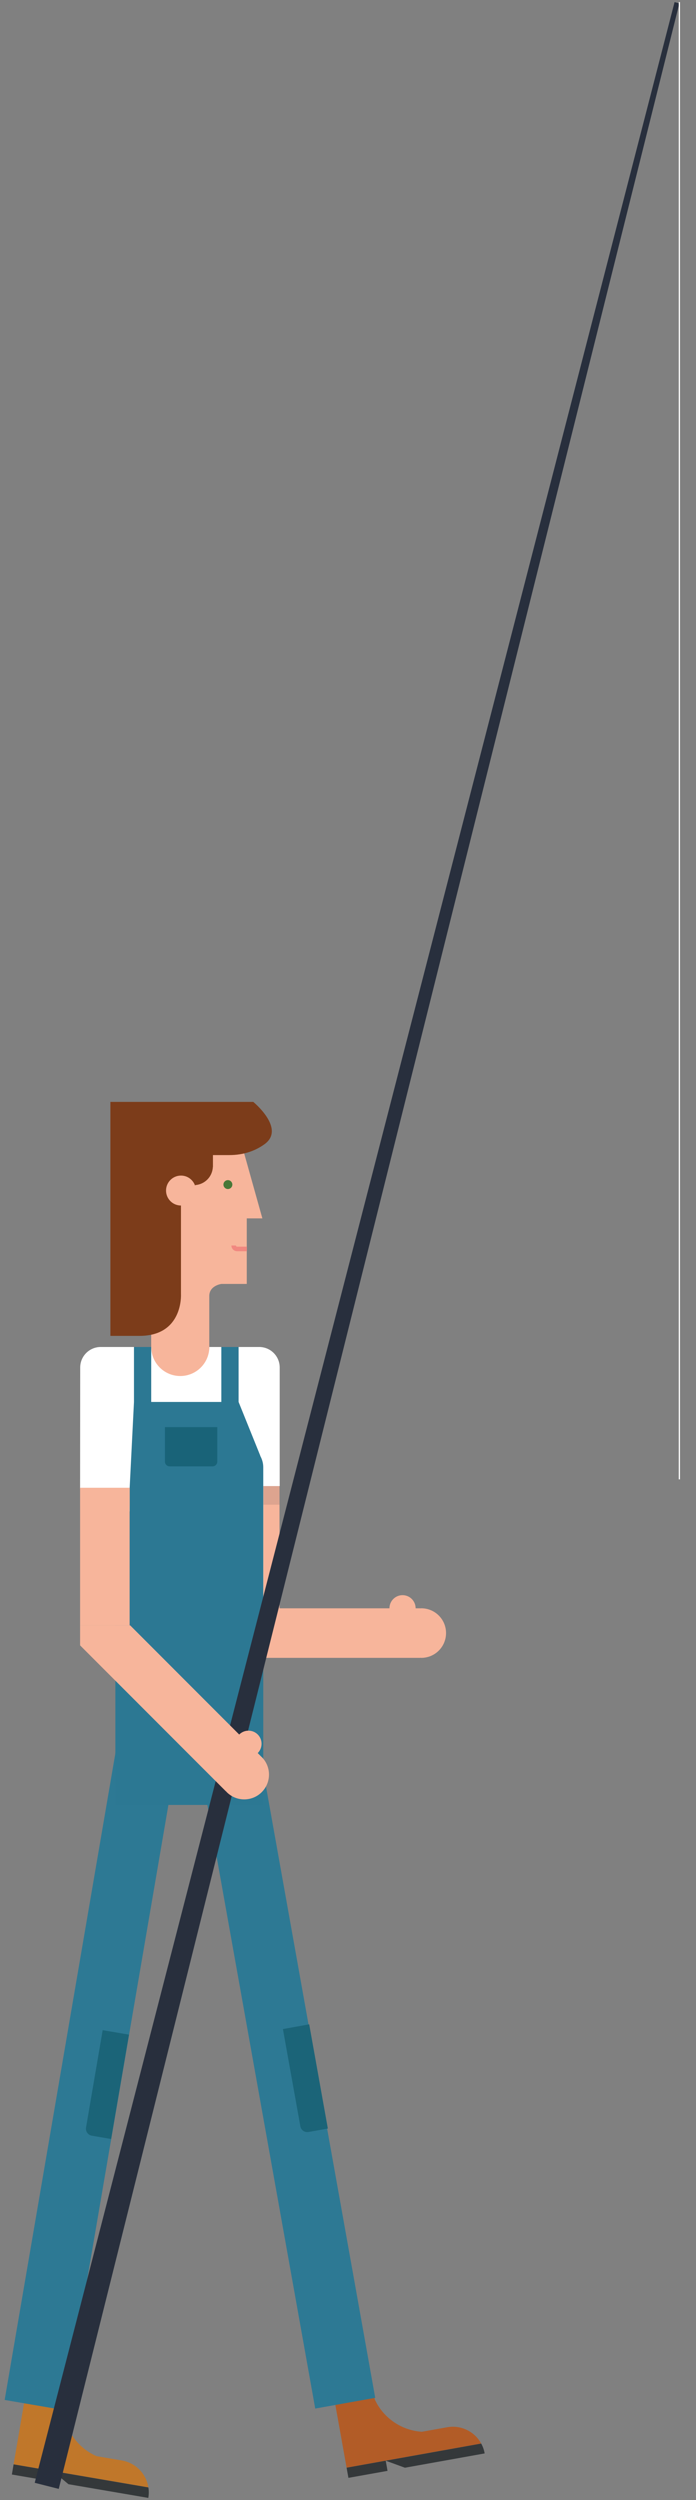 <?xml version="1.0" encoding="utf-8"?>
<!-- Generator: Adobe Illustrator 16.0.0, SVG Export Plug-In . SVG Version: 6.00 Build 0)  -->
<!DOCTYPE svg PUBLIC "-//W3C//DTD SVG 1.1//EN" "http://www.w3.org/Graphics/SVG/1.1/DTD/svg11.dtd">
<svg version="1.1" id="Layer_1" xmlns="http://www.w3.org/2000/svg" xmlns:xlink="http://www.w3.org/1999/xlink" x="0px" y="0px"
	 width="85px" height="304.982px" viewBox="0 0 85 304.982" enable-background="new 0 0 85 304.982" xml:space="preserve">
<rect x="0" y="0" width="85" height="304.982" fill="#808080" stroke="none"/>
<g>
	<g>
		<g>
			<path fill="#C0772A" d="M14.883,300.159l-3.09-0.526c-1.308-0.567-2.378-1.524-3.097-2.707c-0.541-0.894-0.881-1.906-0.966-2.979
				l1.03-6.018l-0.148-0.062l-4.63-0.793l-1.302,7.607l-0.435,2.547l-0.139,0.812l-0.142,0.82l-0.303,1.766l16.461,2.816
				C17.868,301.816,16.601,300.456,14.883,300.159z"/>
			<path fill="#34383A" d="M1.449,301.872l4.784,0.818l0.08-0.469l0.132-0.771l1.913,1.603l9.754,1.672
				c0.076-0.437,0.076-0.862,0.01-1.278l-16.461-2.816l-0.132,0.776L1.449,301.872z"/>
		</g>
		<g>
			
				<rect x="7.345" y="213.228" transform="matrix(0.986 0.169 -0.169 0.986 42.991 1.774)" fill="#2D7994" width="7.446" height="80.645"/>
			<path fill="#1B6478" d="M12.54,247.663l-1.413,8.25l-0.403,2.359l-0.218,1.271c-0.08,0.467,0.236,0.914,0.705,0.994l2.361,0.404
				l2.179-12.73L12.54,247.663z"/>
		</g>
	</g>
	<g>
		<g>
			<path fill="#B25C27" d="M54.604,296.105l-3.084,0.551c-1.422-0.09-2.756-0.627-3.832-1.492c-0.814-0.653-1.479-1.493-1.924-2.471
				l-1.076-6.014l-0.16-0.006l-4.624,0.828l1.359,7.594l0.457,2.543l0.146,0.818l0.146,0.816l0.316,1.764l16.438-2.947
				C57.973,296.644,56.316,295.795,54.604,296.105z"/>
			<path fill="#34383A" d="M42.551,302.279l4.776-0.854l-0.081-0.466l-0.139-0.774l2.345,0.858l9.739-1.745
				c-0.075-0.437-0.223-0.839-0.424-1.205l-16.438,2.946l0.139,0.777L42.551,302.279z"/>
		</g>
		<g>
			
				<rect x="31.446" y="213.241" transform="matrix(0.984 -0.176 0.176 0.984 -44.169 10.178)" fill="#2D7994" width="7.447" height="80.643"/>
			<path fill="#1B6478" d="M34.552,247.531l1.477,8.234l0.424,2.355l0.227,1.272c0.084,0.468,0.53,0.777,1,0.695l2.359-0.423
				l-2.277-12.713L34.552,247.531z"/>
		</g>
	</g>
	<g>
		<g>
			<path fill="#F7B59B" d="M47.562,196.195v0.006h-0.289h-1.307h-17.88v6.045h17.88h1.307h4.054v-0.012
				c0.043,0.002,0.08,0.012,0.121,0.012c1.674,0,3.026-1.354,3.026-3.025c0-1.67-1.354-3.024-3.026-3.024
				c-0.041,0-0.078,0.01-0.121,0.014V196.2h-0.57l0.002-0.006c0-0.882-0.717-1.598-1.598-1.598
				C48.279,194.597,47.562,195.313,47.562,196.195z"/>
			<rect x="28.087" y="181.292" fill="#F7B59B" width="6.048" height="18.311"/>
		</g>
		<g>
			<g>
				<path fill="#F7B59B" d="M28.888,137.381l3.154,11.251h-1.905v7.998h-3.1c0,0-1.48,0.187-1.48,1.481c0,0.557,0,5.134,0,7.354
					v2.592h-7.093v-1.667v-29.24h10.239L28.888,137.381z"/>
				<circle fill="#477838" cx="27.832" cy="144.51" r="0.544"/>
				<path fill="#F18880" d="M28.958,152.084c-0.081,0-0.144-0.062-0.144-0.143H28.26c0,0.385,0.313,0.698,0.699,0.698h1.188v-0.557
					L28.958,152.084L28.958,152.084z"/>
				<path fill="#7C3C1A" d="M13.482,134.421v28.546c0,0,1.79,0,3.554,0c5.351,0,5.065-5.065,5.065-5.065v-10.837
					c-1.007-0.001-1.824-0.819-1.824-1.826c0-1.011,0.819-1.828,1.828-1.828c0.8,0,1.473,0.519,1.721,1.233l0.023-0.074
					c1.169-0.087,2.091-1.026,2.145-2.202h0.012v-1.457c0.521,0,1.173,0,1.991,0c1.817,0,3.222-0.548,4.3-1.322
					c2.639-1.896-1.367-5.167-1.367-5.167H13.482z"/>
			</g>
		</g>
		<rect x="28.087" y="181.292" opacity="0.4" fill="#B68B7E" enable-background="new    " width="6.048" height="2.271"/>
		<path fill="#FFFFFF" d="M31.651,164.321h-4.114h-1.971h-0.002c-0.001,1.957-1.588,3.543-3.548,3.543
			c-1.957,0-3.544-1.586-3.545-3.543h-0.082h-4.296h-1.79c-1.384,0-2.508,1.12-2.508,2.507l-0.013,14.775h4.307v6.502h9.641v-6.502
			h3.807v-0.312h5.653h0.969v-8.304v-2.697v-3.463C34.159,165.441,33.038,164.321,31.651,164.321z"/>
		<rect x="18.661" y="177.759" fill="#FFFFFF" width="13.495" height="20.689"/>
		<rect x="23.73" y="169.018" fill="#FFFFFF" width="1.851" height="20.553"/>
		<path fill="#2C7893" d="M32.151,178.989c0-0.504-0.141-0.971-0.367-1.383l0.004-0.021l-2.65-6.559v-6.705h-2.107v6.705h-8.564
			v-6.705h-2.105v6.705l-0.53,10.559v2.769l-1.742,3.753v32.082h18.062v-33.727v-2.108L32.151,178.989L32.151,178.989
			L32.151,178.989z"/>
		<path fill="#196378" d="M20.143,174.098v1.753v1.599v0.86c0,0.316,0.259,0.574,0.577,0.574h5.241c0.317,0,0.574-0.258,0.574-0.574
			v-0.86v-1.599v-1.753H20.143z"/>
		<rect x="9.782" y="181.498" opacity="0.4" fill="#B68B7E" enable-background="new    " width="6.081" height="2.198"/>
		<g>
			<polygon fill="#282F3D" points="7.174,303.626 4.239,302.882 82.382,0.257 82.968,0.405 			"/>
			
				<line fill="none" stroke="#FFFFFF" stroke-width="0.151" stroke-miterlimit="10" x1="82.968" y1="0.257" x2="82.968" y2="180.471"/>
		</g>
		<g>
			<rect x="9.782" y="181.498" fill="#F7B59B" width="6.049" height="16.786"/>
			<path fill="#F7B59B" d="M31.964,214.344c-0.029-0.028-0.062-0.049-0.096-0.078l0.006-0.004l-0.4-0.401l0.002-0.002
				c0.625-0.627,0.625-1.64,0.002-2.263c-0.625-0.623-1.637-0.623-2.262,0l-0.001,0.004l-0.206-0.205l-3.318-3.315l-9.791-9.795
				h-0.069H9.782v2.438l6.049,6.047l5.584,5.587l3.317,3.317l2.868,2.865l0.009-0.01c0.028,0.03,0.048,0.065,0.077,0.094
				c1.183,1.186,3.099,1.184,4.281,0.002C33.146,217.443,33.146,215.527,31.964,214.344z"/>
		</g>
	</g>
</g>
</svg>
